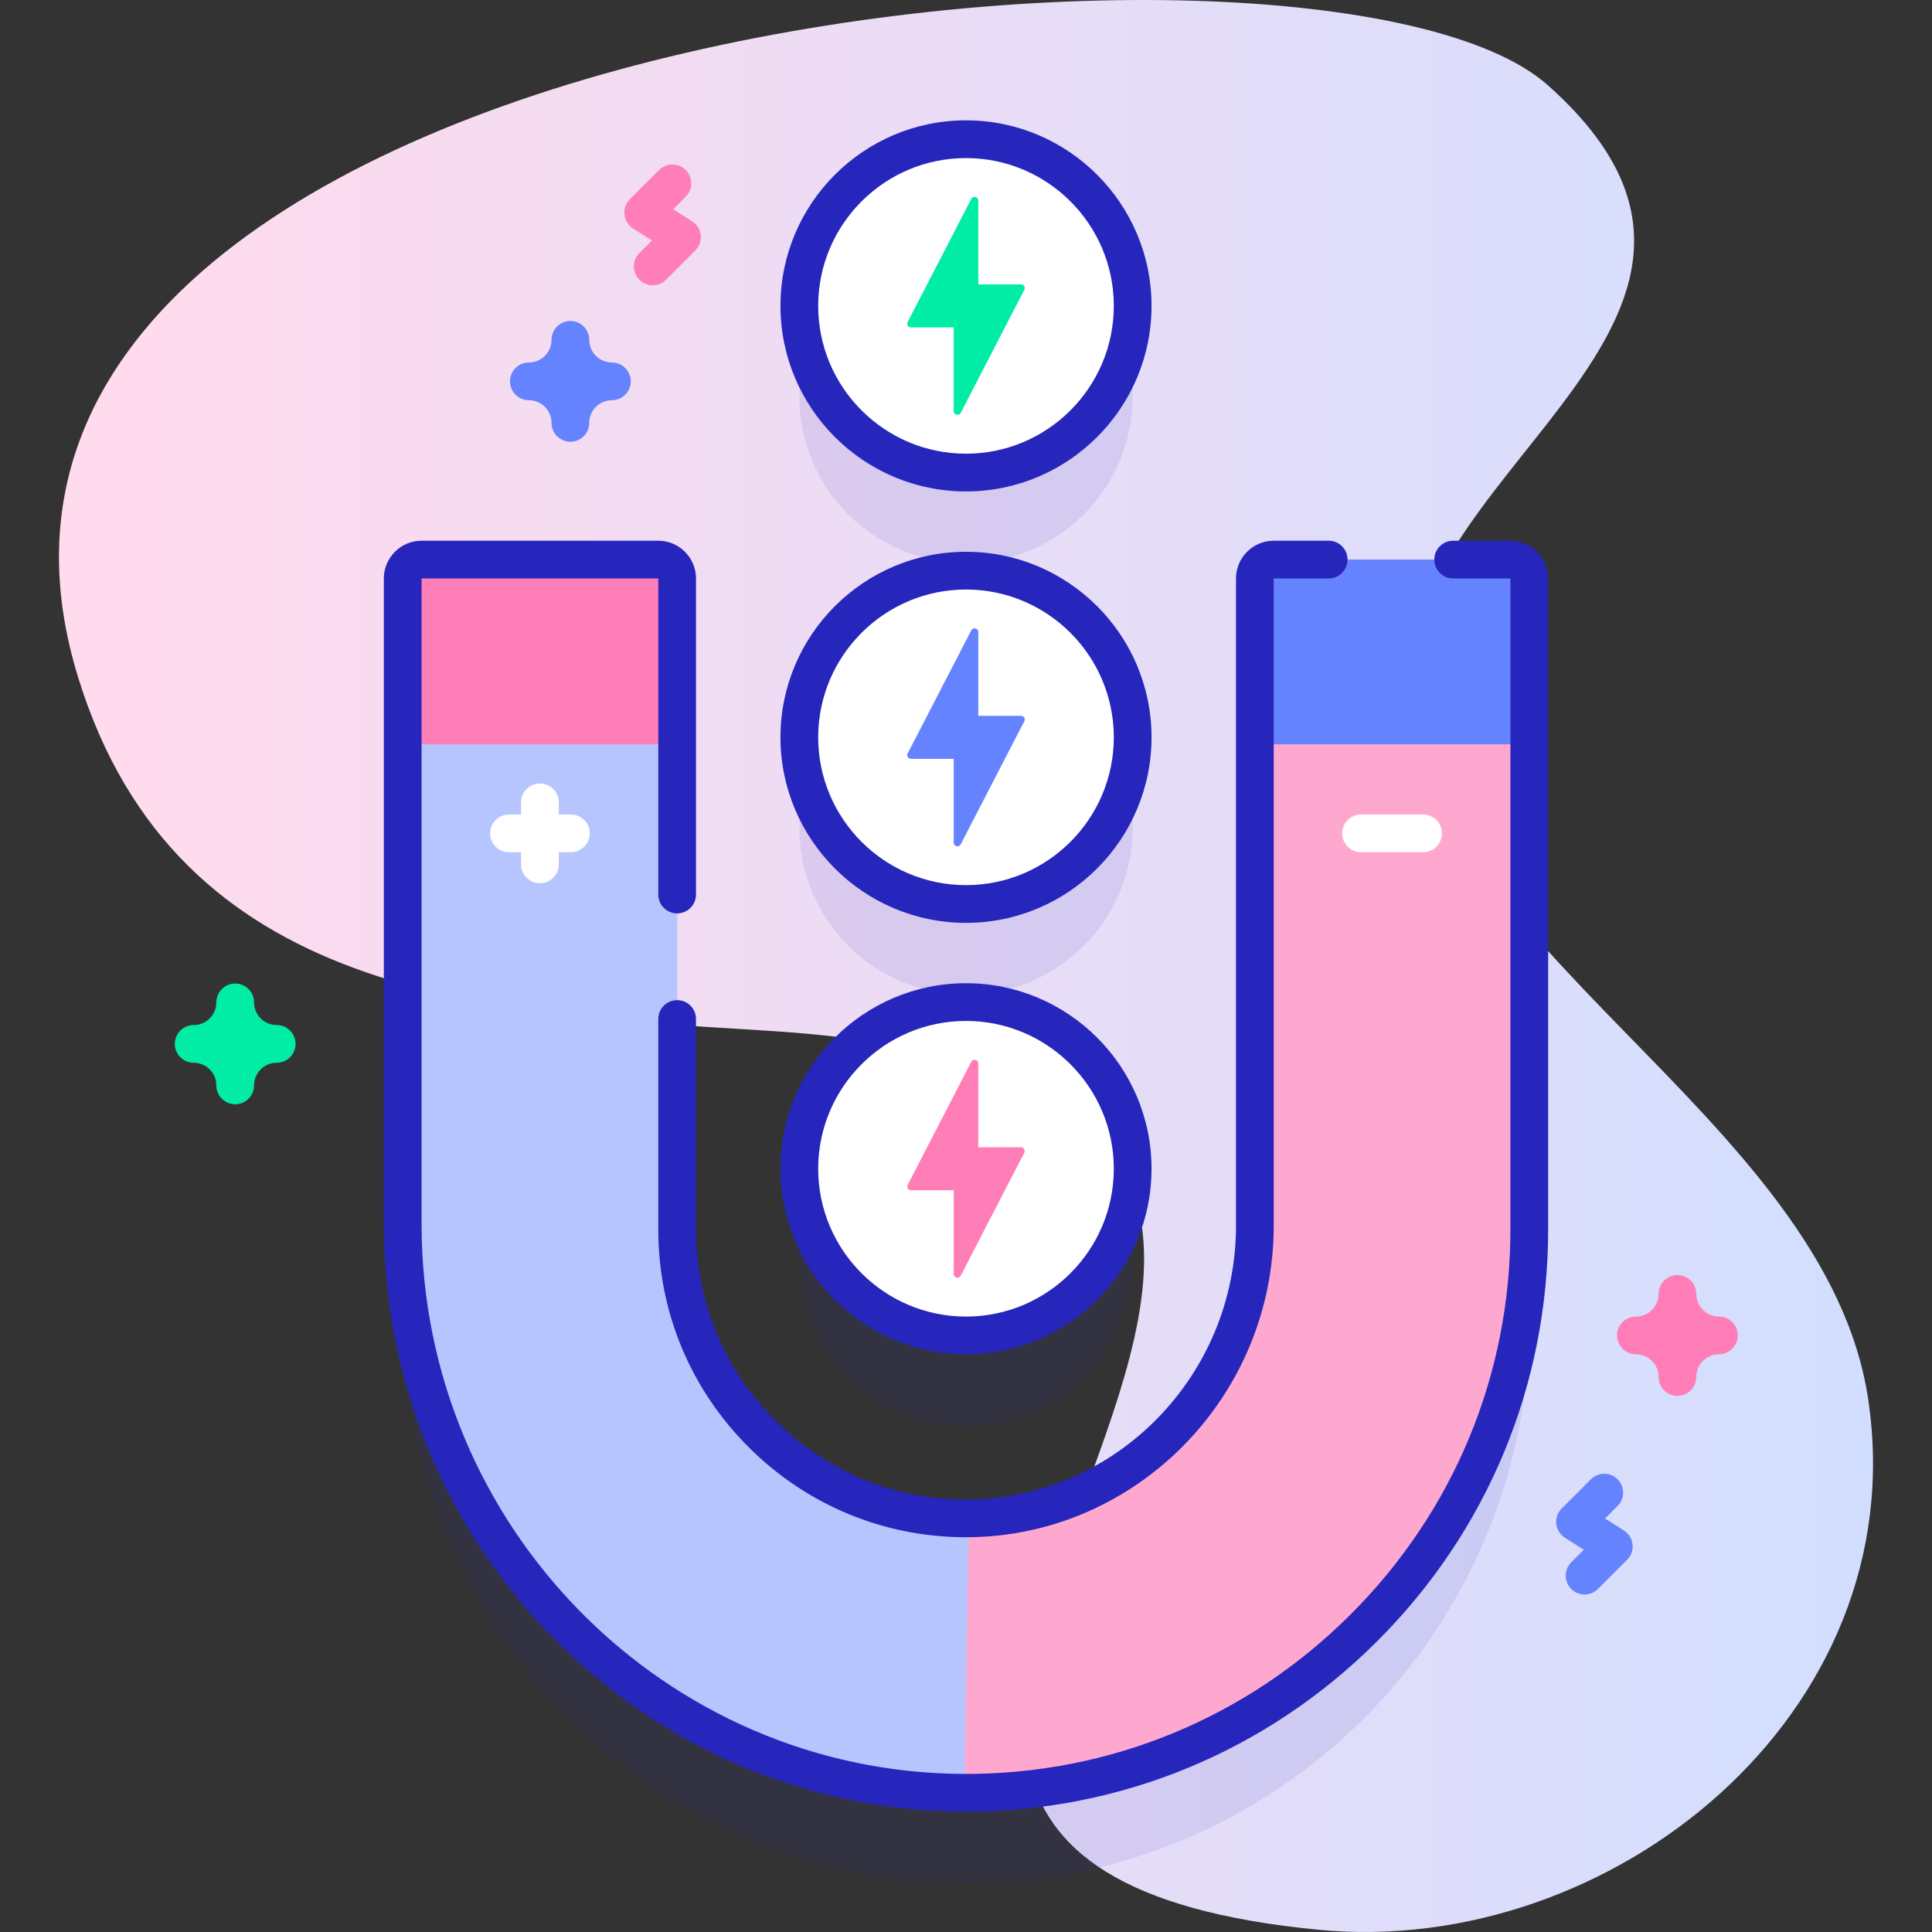 <svg id="Capa_1" enable-background="new 0 0 512 512" height="512" viewBox="0 0 512 512" width="512" xmlns="http://www.w3.org/2000/svg" xmlns:xlink="http://www.w3.org/1999/xlink"><rect x="0" y="0" width="512" height="512" fill="#333333" stroke="none"/><linearGradient id="SVGID_1_" gradientUnits="userSpaceOnUse" x1="15.63" x2="496.37" y1="256" y2="256"><stop offset=".049" stop-color="#ffdbed"/><stop offset=".999" stop-color="#d2deff"/></linearGradient><g><g><path d="m20.722 179.563c26.255 85.007 107.775 89.005 182.131 93.553 244.867 14.978-63.002 218.186 146.697 238.304 77.136 7.4 157.788-56.956 145.59-140.291-11.107-75.879-121.152-121.073-121.207-191.979-.043-55.945 103.86-96.409 36.272-156.553-60.249-53.612-442.871-15.888-389.483 156.966z" fill="url(#SVGID_1_)"/></g><g><g fill="#2626bc" opacity=".1"><path d="m400.276 172.297h-62.725c-2.761 0-5 2.239-5 5v171.559c0 42.145-33.653 77.115-75.795 77.523-42.555.413-77.306-34.085-77.306-76.546v-172.536c0-2.761-2.239-5-5-5h-62.725c-2.761 0-5 2.239-5 5v171.09c0 82.514 66.339 150.49 148.853 150.72 82.505.23 149.699-66.823 149.699-149.275v-172.535c-.001-2.761-2.24-5-5.001-5z"/><circle cx="256" cy="333.735" r="44.171"/><circle cx="256" cy="219.399" r="44.171"/><circle cx="256" cy="105.063" r="44.171"/></g><g><g><g><path d="m332.551 153.297v171.559c0 42.145-33.653 77.115-75.795 77.523-42.555.413-77.306-34.085-77.306-76.547v-172.535c0-2.761-2.239-5-5-5h-62.725c-2.761 0-5 2.239-5 5v171.09c0 82.514 66.339 150.49 148.853 150.72 82.505.23 149.699-66.823 149.699-149.275v-172.535c0-2.761-2.239-5-5-5h-62.725c-2.763 0-5.001 2.239-5.001 5z" fill="#b7c5ff"/></g><g><path d="m255.577 475.107c82.505.23 149.699-66.823 149.699-149.275v-172.535c0-2.761-2.239-5-5-5h-62.725c-2.761 0-5 2.239-5 5v171.559c0 42.145-33.653 77.115-75.795 77.523z" fill="#ffa8cf"/></g><g><path d="m405.276 197.243v-43.946c0-2.761-2.239-5-5-5h-62.725c-2.761 0-5 2.239-5 5v43.946z" fill="#6583fe"/><path d="m179.449 197.243v-43.946c0-2.761-2.239-5-5-5h-62.725c-2.761 0-5 2.239-5 5v43.946z" fill="#ff7eb8"/></g><g fill="#2626bc"><path d="m256.002 480.108c-.148 0-.291-.001-.44-.001-84.827-.237-153.838-70.093-153.838-155.721v-171.09c0-5.514 4.486-10 10-10h62.725c5.514 0 10 4.486 10 10v83.762c0 2.762-2.239 5-5 5s-5-2.238-5-5v-83.762h-62.725v171.09c0 80.129 64.538 145.499 143.867 145.721 38.526.119 74.862-14.865 102.235-42.163 27.375-27.299 42.45-63.563 42.45-102.112v-172.535h-15.17c-2.761 0-5-2.238-5-5s2.239-5 5-5h15.17c5.514 0 10 4.486 10 10v172.535c0 41.226-16.12 80.005-45.389 109.192-29.162 29.082-67.819 45.082-108.885 45.084z"/><path d="m255.993 407.383c-21.606 0-41.945-8.373-57.351-23.631-15.602-15.451-24.193-36.021-24.193-57.92v-55.782c0-2.762 2.239-5 5-5s5 2.238 5 5v55.782c0 19.21 7.54 37.257 21.23 50.814 13.688 13.556 31.791 20.95 51.028 20.732 39.063-.378 70.844-32.912 70.844-72.523v-171.558c0-5.514 4.486-10 10-10h14.564c2.761 0 5 2.238 5 5s-2.239 5-5 5h-14.564v171.559c0 45.072-36.223 82.092-80.747 82.523-.27.002-.541.004-.811.004z"/></g><g><circle cx="256" cy="309.735" fill="#fff" r="44.171"/><path d="m270.576 304.034h-11.318v-22.189c0-1.035-1.389-1.372-1.864-.453l-16.847 32.604c-.34.657.137 1.44.877 1.44h11.318v22.189c0 1.035 1.389 1.372 1.864.453l16.847-32.604c.34-.657-.137-1.44-.877-1.44z" fill="#ff7eb8"/><path d="m256 358.905c-27.113 0-49.17-22.058-49.17-49.171s22.058-49.171 49.17-49.171 49.17 22.058 49.17 49.171-22.057 49.171-49.17 49.171zm0-88.342c-21.599 0-39.17 17.572-39.17 39.171s17.572 39.171 39.17 39.171 39.17-17.572 39.17-39.171-17.571-39.171-39.17-39.171z" fill="#2626bc"/></g><g><circle cx="256" cy="195.399" fill="#fff" r="44.171"/><path d="m270.576 189.698h-11.318v-22.189c0-1.035-1.389-1.372-1.864-.453l-16.847 32.604c-.34.657.137 1.44.877 1.44h11.318v22.189c0 1.035 1.389 1.372 1.864.453l16.847-32.604c.34-.657-.137-1.44-.877-1.44z" fill="#6583fe"/><path d="m256 244.569c-27.113 0-49.17-22.058-49.17-49.171 0-27.112 22.058-49.17 49.17-49.17s49.17 22.058 49.17 49.17c0 27.114-22.057 49.171-49.17 49.171zm0-88.34c-21.599 0-39.17 17.571-39.17 39.17s17.572 39.171 39.17 39.171 39.17-17.572 39.17-39.171-17.571-39.17-39.17-39.17z" fill="#2626bc"/></g><g><circle cx="256" cy="81.063" fill="#fff" r="44.171"/><path d="m270.576 75.362h-11.318v-22.189c0-1.035-1.389-1.372-1.864-.453l-16.847 32.604c-.34.657.137 1.44.877 1.44h11.318v22.189c0 1.035 1.389 1.372 1.864.453l16.847-32.604c.34-.657-.137-1.44-.877-1.44z" fill="#01eca5"/><path d="m256 130.233c-27.113 0-49.17-22.058-49.17-49.171 0-27.112 22.058-49.17 49.17-49.17s49.17 22.058 49.17 49.17c0 27.114-22.057 49.171-49.17 49.171zm0-88.34c-21.599 0-39.17 17.571-39.17 39.17s17.572 39.171 39.17 39.171 39.17-17.572 39.17-39.171-17.571-39.17-39.17-39.17z" fill="#2626bc"/></g></g><g fill="#fff"><path d="m151.297 215.852h-3.21v-3.211c0-2.762-2.239-5-5-5s-5 2.238-5 5v3.211h-3.21c-2.761 0-5 2.238-5 5s2.239 5 5 5h3.21v3.21c0 2.762 2.239 5 5 5s5-2.238 5-5v-3.21h3.21c2.761 0 5-2.238 5-5s-2.239-5-5-5z"/><path d="m360.703 215.852c-2.761 0-5 2.238-5 5s2.239 5 5 5h16.42c2.761 0 5-2.238 5-5s-2.239-5-5-5z"/></g></g><path d="m444.538 369.905c-2.761 0-5-2.238-5-5 0-3.309-2.691-6-6-6-2.761 0-5-2.238-5-5s2.239-5 5-5c3.309 0 6-2.691 6-6 0-2.762 2.239-5 5-5s5 2.238 5 5c0 3.309 2.691 6 6 6 2.761 0 5 2.238 5 5s-2.239 5-5 5c-3.309 0-6 2.691-6 6 0 2.762-2.239 5-5 5z" fill="#ff7eb8"/><path d="m62.329 292.643c-2.761 0-5-2.238-5-5 0-3.309-2.691-6-6-6-2.761 0-5-2.238-5-5s2.239-5 5-5c3.309 0 6-2.691 6-6 0-2.762 2.239-5 5-5s5 2.238 5 5c0 3.309 2.691 6 6 6 2.761 0 5 2.238 5 5s-2.239 5-5 5c-3.309 0-6 2.691-6 6 0 2.761-2.239 5-5 5z" fill="#01eca5"/><path d="m419.933 422.56c-1.28 0-2.559-.488-3.536-1.465-1.953-1.952-1.953-5.118 0-7.07l3.328-3.328-5.001-3.172c-1.282-.813-2.125-2.164-2.292-3.673s.361-3.012 1.434-4.085l7.742-7.742c1.952-1.953 5.118-1.952 7.071-.001 1.953 1.953 1.953 5.119 0 7.071l-3.328 3.328 5.002 3.172c1.282.813 2.125 2.164 2.292 3.673s-.361 3.012-1.434 4.085l-7.742 7.742c-.977.976-2.256 1.465-3.536 1.465z" fill="#6583fe"/><path d="m172.981 75.6c-1.28 0-2.559-.488-3.536-1.465-1.953-1.952-1.953-5.118 0-7.071l3.328-3.326-5.002-3.173c-1.282-.813-2.125-2.165-2.292-3.674-.167-1.508.361-3.011 1.434-4.084l7.742-7.742c1.953-1.953 5.118-1.953 7.071 0 1.953 1.952 1.953 5.118 0 7.07l-3.328 3.328 5.002 3.173c1.282.813 2.125 2.165 2.292 3.674s-.361 3.011-1.434 4.084l-7.742 7.742c-.975.975-2.255 1.464-3.535 1.464z" fill="#ff7eb8"/><path d="m151.159 117.063c-2.761 0-5-2.238-5-5 0-3.309-2.691-6-6-6-2.761 0-5-2.238-5-5s2.239-5 5-5c3.309 0 6-2.691 6-6 0-2.762 2.239-5 5-5s5 2.238 5 5c0 3.309 2.691 6 6 6 2.761 0 5 2.238 5 5s-2.239 5-5 5c-3.309 0-6 2.691-6 6 0 2.761-2.239 5-5 5z" fill="#6583fe"/></g></g></svg>